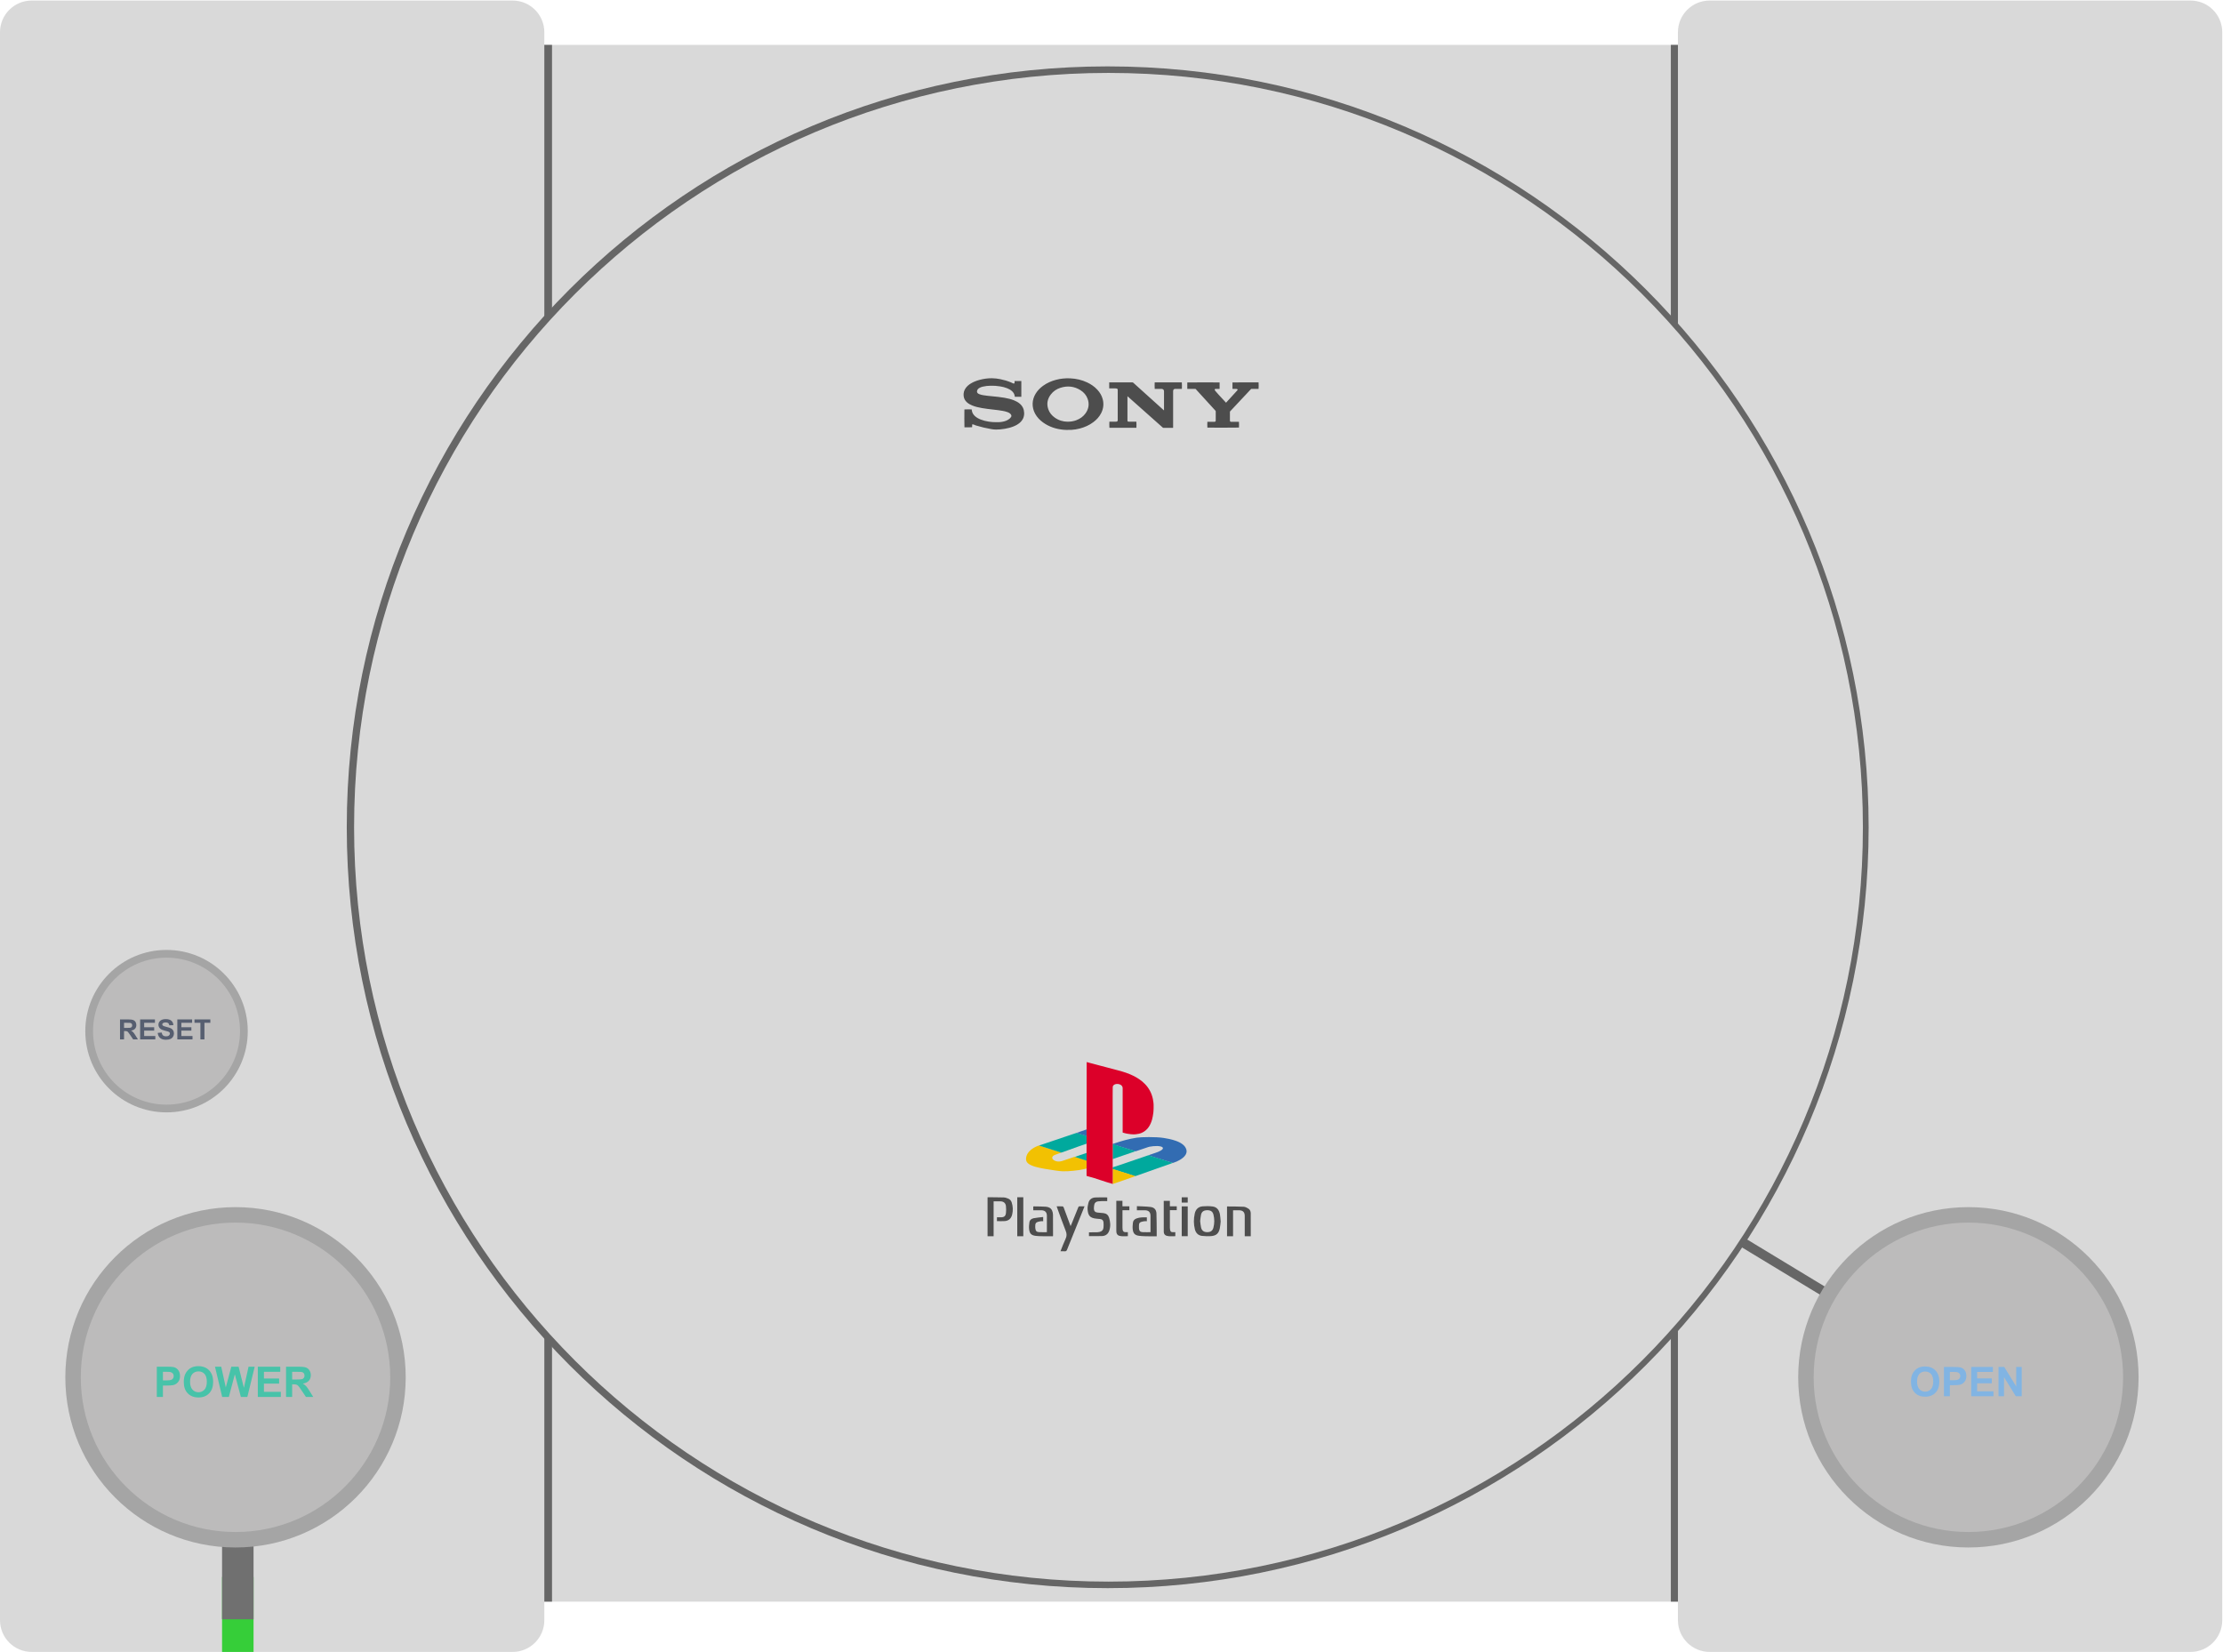 <svg xmlns="http://www.w3.org/2000/svg" width="400" height="297.265">
  <defs>
    <clipPath id="a">
      <path d="M0 213.481h287.261V0H0v213.481z"/>
    </clipPath>
  </defs>
  <path fill="#d9d9d9" d="M302.021 288.219H97.027V8.075H302.021V288.219z"/>
  <path fill="#666" d="M97.89 8.075h1.437V288.219h-1.437V8.075zm202.758 0h1.437V288.219h-1.437V8.075z"/>
  <g clip-path="url(#a)" transform="matrix(1.392,0,0,-1.392,-2.7849286e-4,297.265)">
    <path fill="#d9d9d9" d="M287.261 4.099c0-2.264-1.834-4.099-4.099-4.099h-62.166c-2.263 0-4.098 1.835-4.098 4.099v205.284c0 2.265 1.835 4.099 4.098 4.099h62.166c2.265 0 4.099-1.834 4.099-4.099V4.099z"/>
    <path fill="#666" d="M237.18 46.447l-.633-1.046-11.425 6.923.634 1.045 11.424-6.922z"/>
    <path fill="#d9d9d9" d="M70.363 4.099c0-2.264-1.834-4.099-4.099-4.099H4.098c-2.263 0-4.098 1.835-4.098 4.099v205.284c0 2.265 1.835 4.099 4.098 4.099h62.166c2.265 0 4.099-1.834 4.099-4.099V4.099z"/>
    <path fill="#666" d="M241.55 106.607c0-54.324-44.039-98.363-98.363-98.363-54.323 0-98.362 44.039-98.362 98.363s44.039 98.363 98.362 98.363c54.324 0 98.363-44.039 98.363-98.363"/>
    <path fill="#d9d9d9" d="M240.808 106.607c0-53.857-43.661-97.519-97.519-97.519-53.857 0-97.518 43.662-97.518 97.519 0 53.857 43.661 97.519 97.518 97.519 53.858 0 97.519-43.662 97.519-97.519"/>
    <path fill="#4d4d4d" fill-rule="evenodd" d="M131.151 164.293h.871v-2.036h-.842c-.004.031-.007.06-.011.09-.036.244-.148.448-.325.617-.196.188-.432.312-.683.41-.287.111-.584.183-.887.231-.415.068-.833.095-1.255.082-.332-.01-.661-.039-.985-.12-.133-.033-.261-.076-.384-.138-.088-.047-.169-.102-.235-.177-.076-.085-.12-.186-.126-.3-.005-.094.029-.171.097-.233.062-.055.132-.092.208-.122.167-.07.343-.105.521-.136.349-.06.703-.092 1.056-.127.565-.055 1.128-.107 1.687-.206.433-.076.857-.177 1.264-.346.256-.107.498-.24.71-.423.368-.32.547-.726.557-1.212.009-.504-.188-.917-.567-1.246-.244-.212-.526-.361-.826-.481-.359-.142-.733-.235-1.112-.299-.373-.063-.749-.101-1.129-.101-.202-.001-.404.026-.605.059-.667.112-1.326.269-1.975.466-.085.025-.169.055-.248.101-.075.044-.164.04-.258.041-.006-.122 0-.242-.004-.361-.05-.018-.855-.024-.994-.011-.014.048-.019 2.193-.006 2.306.049.014.822.019.943.005.003-.029.007-.06.01-.092.033-.306.176-.554.397-.761.219-.204.478-.343.754-.453.314-.126.64-.207.973-.261.441-.073.888-.1 1.337-.083.336.014.669.064.984.191.177.07.337.162.474.292.075.069.137.149.187.24.019.036.023.072.016.112-.02.118-.084.208-.172.283-.091.075-.193.127-.301.17-.213.084-.435.134-.66.175-.376.069-.755.113-1.137.156-.518.059-1.039.116-1.554.208-.421.074-.839.168-1.24.332-.241.097-.469.221-.668.394-.255.225-.408.504-.443.843-.037.377.054.723.279 1.029.177.242.405.428.659.582.356.215.742.361 1.141.467.522.138 1.053.213 1.593.207.357-.004.711-.05 1.062-.12.473-.095.935-.23 1.381-.415.093-.038.181-.091.275-.131.03-.014.071-.022.105-.019.07.005.089.03.089.102.002.07.002.142.002.219m14.59-1.959v-.092c0-.995-.001-1.99 0-2.987 0-.039.003-.079.007-.117.007-.053.04-.083.092-.088.046-.006.09-.007.137-.009h.917c.016-.055.02-.7.005-.794h-3.487c-.015.046-.022.665-.007.792.023 0 .048.002.07.002.262 0 .524 0 .784.002.033 0 .069 0 .101.009.076.018.117.071.123.148.002.022.001.041.001.063v3.845c0 .167-.032.204-.198.227-.031.006-.065.008-.097.008h-.805v.775c.025.001.047.004.07.004h2.927c.047 0 .08-.019.114-.048.725-.655 1.452-1.308 2.178-1.964.575-.517 1.151-1.037 1.724-1.555.02-.017.038-.032.057-.047.004.001.01.004.014.005v2.446c0 .187-.101.299-.291.318-.029.003-.059.003-.088.003h-.822c-.014.055-.018.74-.005.837h3.509c.015-.047.021-.705.007-.831-.019-.002-.037-.006-.058-.006-.252 0-.502.001-.754.001-.023 0-.045-.001-.069-.002-.149-.011-.236-.096-.249-.246-.004-.047-.004-.093-.004-.139v-4.648c-.029-.001-.049-.004-.069-.004-.39 0-.779.001-1.169-.001-.043 0-.073.013-.104.041-1.5 1.333-2.999 2.666-4.497 3.997-.017.017-.035.03-.064.055m-7.746-3.297c.427-.001.785.062 1.122.187.49.184.908.471 1.214.904.408.58.506 1.212.259 1.882-.174.471-.491.833-.911 1.098-.815.515-1.688.605-2.6.314-.504-.161-.931-.447-1.251-.873-.433-.573-.554-1.206-.32-1.892.154-.459.453-.815.844-1.093.51-.361 1.082-.521 1.643-.527m.061-1.063c-.187.005-.375.002-.559.02-.972.089-1.872.376-2.67.951-.419.302-.768.668-1.017 1.123-.222.408-.336.843-.324 1.307.012.464.15.892.39 1.289.242.398.564.727.939 1.002.51.372 1.075.623 1.683.784.608.164 1.227.223 1.854.193.769-.036 1.505-.204 2.202-.535.491-.233.931-.536 1.299-.936.325-.352.569-.754.692-1.221.165-.63.091-1.234-.203-1.811-.243-.477-.598-.857-1.024-1.172-.52-.388-1.104-.646-1.73-.81-.358-.094-.722-.152-1.09-.175-.148-.01-.295-.003-.442-.003v-.006zm19.599 6.141v-.831c-.025-.001-.044-.005-.064-.005-.143 0-.288-.004-.43.002-.144.006-.161-.081-.114-.181.016-.035.041-.067.066-.096.149-.168.294-.339.443-.503.295-.322.592-.641.887-.959.014-.015.023-.032.038-.05.027.027.044.044.059.062.448.491.896.982 1.344 1.471.022.027.047.05.07.077.045.059.034.12-.033.156-.029.014-.065.021-.098.021-.146.001-.291 0-.436 0-.023 0-.045.004-.07.007v.825c.058.014 3.191.021 3.375.007.014-.048.019-.758.001-.838h-.073c-.274 0-.547 0-.822.001-.043 0-.073-.012-.102-.042-.889-.95-1.779-1.899-2.668-2.847-.028-.027-.04-.056-.039-.096.001-.367 0-.733 0-1.1 0-.021.001-.042.004-.062.008-.057.043-.091.098-.104.033-.006.068-.002.102-.002.316-.002.633-.002.947-.002.004 0 .01-.002.014-.004.013-.048.019-.648.005-.741-.049-.015-3.956-.021-4.082-.007-.014.047-.02.649-.005.75.024.001.047.004.071.004h.788c.026 0 .051 0 .077.001.093.007.142.058.146.15.002.011 0 .024 0 .035 0 .38 0 .761.002 1.141.001.047-.014.081-.044.116-.796.869-1.587 1.737-2.379 2.605-.05.055-.101.108-.148.164-.027.032-.057.041-.096.041-.312-.001-.622-.001-.935-.001h-.077v.83c.048.014 4.08.02 4.178.005"/>
    <path fill="#326cb2" fill-rule="evenodd" d="M150.385 66.451c.318-.052.495-.081.739-.135.282-.06.559-.135.83-.229.33-.115.646-.255.922-.472.22-.174.391-.382.475-.659.075-.248.031-.477-.1-.692-.149-.247-.371-.422-.608-.578-.293-.189-.61-.325-.936-.445-.028-.009-.058-.012-.088-.02-.024-.008-.047-.002-.073.006-.285.086-.568.175-.854.264-.455.143-.911.284-1.364.424-.262.08-.524.164-.787.244-.024.008-.054.011-.063.043.011.025.036.028.056.036.292.1.581.201.872.297.205.068.407.145.597.253.088.048.174.105.244.179.021.021.037.042.053.067.042.076.029.149-.038.207-.069.058-.152.086-.237.107-.143.034-.288.046-.435.052-.339.008-.673-.031-1.005-.091-.112-.021-.22-.065-.327-.101-.454-.159-.911-.306-1.366-.459-.033-.011-.066-.03-.103-.03-.162.04-.321.095-.481.146-.501.153-1.003.31-1.503.464-.313.097-.66.195-.973.29-.019.007.012.014 0 .03-.001.004-.003.008 0 .011.005.008-.006.007 0 .01.307.103.626.209.936.303.456.138.915.263 1.382.363.264.056.252.056.796.146.544.089 2.484.12 3.439-.031"/>
    <path fill="#f2c102" fill-rule="evenodd" d="M137.347 62.133c-.52.025-1.14.138-1.708.224-.429.065-.859.134-1.284.228-.384.085-.764.183-1.119.355-.119.057-.231.126-.335.21-.215.175-.295.4-.266.674.046.452.282.793.616 1.076.253.213.538.37.844.493.068.026.132.062.208.071.071 0 .136-.03.2-.051.491-.157.98-.31 1.469-.466.371-.119.741-.235 1.111-.354.026-.008.053-.013.072-.034-.004-.035-.037-.036-.061-.043-.173-.063-.345-.124-.518-.187-.121-.043-.247-.079-.356-.148-.044-.027-.085-.058-.121-.098-.131-.146-.103-.321.052-.456.163-.139.362-.203.574-.224.268-.03.518.038.768.126.234.083.467.157.702.236.224.072.447.149.67.225.024.008.049.021.078.019.179-.058.359-.115.541-.172.304-.097.666-.196.972-.293.026-.009-.016-.012 0-.036.003-.313.008-.628 0-.943.002-.004.006-.006 0-.005.01-.033.002-.041 0-.073-.259-.069-.745-.154-.998-.201 0 0-1.224-.182-2.111-.153"/>
    <path fill="#00a99d" fill-rule="evenodd" d="M148.48 64.199c.109-.051.23-.076.343-.112.491-.154.983-.304 1.474-.456.242-.075.481-.151.722-.227.199-.06.4-.122.6-.183-.084-.031-.169-.063-.253-.093-.242-.085-.487-.171-.729-.256-.394-.138-.788-.277-1.182-.415-.36-.127-.716-.255-1.074-.381-.412-.146-.824-.29-1.236-.436-.127-.046-.253-.097-.385-.132-.039-.007-.073.009-.109.018-.32.104-.639.205-.958.306-.602.193-1.26.383-1.861.573-.026.009.014.013 0 .038.001.058 0 .113 0 .168.009.024-.02.026 0 .033.368.12.774.251 1.14.374.561.193 1.118.383 1.676.574.386.13.771.263 1.155.395.203.069.407.138.608.209.022.007.047.027.069.003m-11.327.356c-.395.124-.788.251-1.184.378-.555.177-1.112.353-1.667.53.565.19 1.129.381 1.694.571.881.296 1.762.594 2.641.89.171.058.34.115.513.171.022.007.047 0 .07-.007.398-.124.838-.248 1.236-.366.045-.014.002-.035 0-.08-.001-.302.002-.601 0-.9-.005-.024.02-.032 0-.039-.352-.125-.741-.252-1.093-.377-.416-.148-.831-.298-1.244-.447-.301-.106-.597-.214-.895-.319-.021-.008-.045-.023-.071-.005"/>
    <path fill="#f2c102" fill-rule="evenodd" d="M143.832 62.443c.979-.311 1.949-.623 2.929-.936-.142-.059-.292-.103-.44-.157-.307-.108-.616-.216-.926-.323-.406-.143-.814-.284-1.22-.424-.098-.035-.247-.069-.343-.104v.02c-.012.015 0 .03 0 .049.001.622 0 1.243 0 1.864v.011z"/>
    <path fill="#326db2" fill-rule="evenodd" d="M140.456 65.736c.002.305 0 .605 0 .91.002.031.035.045 0 .058-.296.088-.625.18-.922.273-.128.04-.256.078-.384.118.223.078.449.157.675.233.212.075.418.146.631.22.006.004.002.002 0-.004.002-.012 0-.026 0-.035.002-.578 0-1.153 0-1.73 0-.015.002-.029 0-.043-.002-.003.002-.003 0 0"/>
    <path fill="#00a99d" fill-rule="evenodd" d="M146.787 64.733c-.166-.061-.332-.119-.499-.177-.823-.282-1.634-.562-2.456-.845-.001.014 0 .028 0 .043v1.858c0 .014-.001.025 0 .037.374-.116.736-.231 1.11-.347.319-.099.638-.199.955-.298.298-.091.594-.182.89-.271m-7.848-.738c.186.062.369.128.557.189.324.112.635.218.96.326.002-.19 0-.38 0-.57.002-.145.002-.289 0-.432-.297.094-.58.187-.878.282-.212.067-.427.136-.639.205"/>
    <path fill="#dc0029" fill-rule="evenodd" d="M140.456 63.506c-.002.336-.002.672 0 1.007-.004.353.002.709 0 1.062 0 .053-.004.107 0 .158.003.575-.001 1.146 0 1.719.002.033-.015.065 0 .094.003.023 0 .047 0 .07.002 2.855.014 5.71.014 8.565 0 .019-.001.036.001.054.002.015.01.022.025.014.144-.039.284-.079.426-.117.403-.108.805-.215 1.209-.32.368-.099.738-.194 1.106-.291.434-.115.865-.231 1.299-.343.35-.091.697-.193 1.037-.311.593-.211 1.161-.472 1.682-.826.278-.189.539-.401.77-.647.245-.255.452-.538.621-.852.185-.343.308-.708.388-1.09.033-.153.05-.309.07-.466.008-.022-.002-.046.008-.069 0-.026.001-.053.002-.081.011-.033-.002-.066.008-.101v-.483c-.01-.044.003-.089-.008-.134-.001-.03-.002-.061-.002-.092-.011-.029.001-.061-.008-.089-.002-.023-.002-.048-.003-.071-.009-.021.001-.047-.006-.068-.002-.018-.003-.033-.004-.049-.01-.019 0-.039-.009-.059 0-.013-.001-.027-.001-.041-.012-.016 0-.038-.01-.055-.038-.26-.08-.519-.15-.774-.096-.34-.23-.666-.431-.96-.227-.332-.523-.586-.891-.75-.245-.106-.503-.161-.769-.187-.022-.008-.048.002-.069-.007-.039-.001-.075-.003-.113-.004-.071-.006-.143-.006-.214 0-.039.001-.077.003-.115.004-.029.009-.06-.003-.09.007-.015.001-.033.002-.048.002-.019.011-.039 0-.058.009-.139.008-.279.03-.414.058-.162.034-.326.064-.483.118-.028.007-.055.013-.083.02-.015.004-.022.013-.022.026v5.705c0 .023.005.047-.004.069-.017.183-.124.307-.277.393-.102.056-.214.089-.33.098-.058.006-.114.006-.169 0-.188-.018-.353-.074-.458-.243-.027-.043-.044-.09-.043-.139-.011-.054-.004-.109-.005-.166-.003-.162.005-.328-.003-.493-.001-.204-.003-.41-.004-.615l.004-6.099c.003-.006-.001-.013 0-.018.003-.022 0-.045 0-.066v-1.872c.003-.363.003-.727 0-1.089.003-.058.003-.117 0-.177.003-.457-.001-.909 0-1.364v-.581c-.226.076-.528.152-.757.226-.248.082-.496.162-.745.242-.297.096-.593.191-.888.29-.288.093-.699.185-.986.278v1.971z"/>
    <path fill="#4d4d4d" d="M128.87 55.692v.493c.174 0 .34-.003.508 0 .432.006.616.152.66.578.028.291.029.59-.005.879-.044.393-.316.604-.707.607-.288.002-.576 0-.885 0v-4.509h-.784v5.022c.01.006.02.019.03.019.695-.009 1.388-.007 2.08-.029.187-.009.379-.077.554-.149.229-.091.386-.266.46-.506.16-.51.182-1.028.057-1.551-.122-.504-.434-.806-.95-.85-.335-.027-.673-.004-1.018-.004m26.268.007c.038-.282.053-.566.118-.84.097-.404.359-.588.775-.594.448-.005.711.164.82.581.149.564.148 1.135.003 1.699-.104.397-.371.565-.819.555-.438-.008-.692-.182-.783-.576-.061-.267-.077-.547-.114-.825m2.652-.06c-.033-.275-.048-.598-.117-.907-.14-.627-.451-.916-1.089-.974-.404-.036-.821-.021-1.222.027-.488.06-.786.379-.905.847-.17.671-.166 1.349-.02 2.025.119.556.465.904 1.037.948.428.033.87.036 1.293-.024.582-.081.843-.515.935-1.054.048-.279.057-.563.088-.888m-20.705-3.841c.224.555.412 1.088.655 1.598.172.36.166.67.019 1.038-.393.991-.745 1.998-1.113 2.998-.019.05-.032.1-.055.171.268 0 .52.007.771-.007.049-.004.116-.088.138-.148.278-.745.554-1.49.828-2.236.017-.046.035-.09.065-.166.058.138.109.25.156.364.277.687.557 1.373.831 2.061.038.098.087.139.196.136.197-.009.395-.004.617-.004-.131-.329-.253-.637-.379-.941-.626-1.552-1.256-3.103-1.879-4.656-.063-.156-.136-.232-.311-.214-.167.019-.337.006-.539.006m11.162 4.385v-.504c-.116 0-.23.012-.342-.004-.146-.021-.296-.05-.434-.101-.143-.056-.23-.176-.234-.336-.006-.174-.022-.35-.003-.522.034-.308.168-.435.484-.447.325-.014.65-.004 1.003-.004v.186c0 .645 0 1.291-.001 1.937 0 .448-.237.696-.688.707-.354.008-.71.001-1.071.001v.532c.597-.032 1.186-.034 1.769-.107.487-.062.74-.356.758-.845.032-.814.024-1.628.033-2.443.001-.155 0-.31 0-.504-.294 0-.561-.006-.831.001-.48.014-.968 0-1.442.064-.556.072-.771.314-.829.865-.029.27-.001.55.028.826.029.286.215.463.478.557.423.155.863.146 1.322.141m-12.921-1.918v1.104c0 .343.003.688 0 1.031-.003.427-.237.678-.666.693-.293.01-.59.003-.886.003h-.209v.487c.032.005.072.015.112.015.501-.011 1.002-.008 1.5-.042.348-.023.67-.155.824-.501.075-.164.109-.36.113-.542.013-.899.006-1.8.007-2.698 0-.017-.008-.034-.02-.081-.233 0-.472-.005-.711.001-.505.012-1.018-.008-1.517.053-.565.069-.78.302-.846.869-.035.287-.001.587.038.877.042.304.269.48.549.534.4.076.808.107 1.232.16v-.549c-.117 0-.238.018-.353-.005-.166-.032-.348-.064-.49-.149-.228-.137-.166-.395-.186-.61-.004-.059.011-.122.018-.179.037-.318.165-.453.486-.466.326-.016.653-.005 1.005-.005m5.439-.507v.49c.312 0 .616-.006.923.002.155.004.315.015.465.052.284.069.468.252.49.554.018.226.027.458.001.681-.032.285-.168.396-.452.43-.132.015-.265.026-.397.036-.992.073-1.147.494-1.209 1.223-.021.262.042.54.104.8.107.457.435.698.886.726.509.031 1.023.008 1.551.008v-.479c-.248 0-.494.002-.738-.002-.152-.003-.303-.01-.452-.032-.256-.036-.44-.173-.487-.438-.031-.177-.056-.36-.045-.537.018-.296.178-.442.473-.471.257-.026.517-.043.774-.073.364-.044.603-.24.716-.598.169-.55.209-1.101.026-1.653-.149-.445-.471-.692-.928-.713-.558-.026-1.122-.006-1.701-.006m20.915-.019h-.779v.876c0 .592.001 1.185 0 1.775-.003.444-.233.687-.671.704-.247.009-.495.002-.742.002-.025 0-.047-.004-.096-.011v-3.347h-.779v3.836c.001.003.01.017.019.017.712-.01 1.423-.002 2.133-.04.208-.011.425-.127.609-.241.207-.126.299-.355.302-.591.009-.988.004-1.977.004-2.98m-11.249 4.574h.792v-.706h.891v-.5h-.889v-.19c0-.702-.002-1.402.001-2.101 0-.096.012-.193.034-.285.051-.202.141-.266.349-.266h.319v-.521c-.375.014-.753-.057-1.122.054-.242.074-.37.264-.37.505-.008 1.332-.005 2.663-.005 4.01m-6.13.004h.793v-.711h.896v-.503h-.892v-2.244c.002-.09.002-.182.017-.27.045-.24.151-.326.396-.324.09.001.179.001.283.001v-.52c-.378.012-.761-.063-1.136.06-.215.071-.321.244-.347.464-.011.09-.01.181-.01.27v3.777zM132.277 53.74h-.78v5.037h.78V53.74zm20.479 3.856h.775v-3.855h-.775v3.855zm-.002 1.176h.777v-.687h-.777v.687z"/>
    <path fill="#36ce39" d="M32.776-.056h-4.07v9.74h4.07v-9.74z"/>
    <path fill="#707070" d="M32.776 4.219h-4.07v9.74h4.07v-9.74z"/>
    <path fill="#a5a5a5" d="M52.444 35.5c0-12.15-9.85-22-22-22s-22 9.85-22 22 9.85 22 22 22 22-9.85 22-22"/>
    <path fill="#bcbbbb" d="M50.444 35.5c0-11.046-8.954-20-20-20s-20 8.954-20 20 8.954 20 20 20 20-8.954 20-20"/>
    <path fill="#a5a5a5" d="M32.027 80.25c0-5.799-4.701-10.5-10.5-10.5s-10.5 4.701-10.5 10.5 4.701 10.5 10.5 10.5 10.5-4.701 10.5-10.5"/>
    <path fill="#bcbbbb" d="M31.027 80.25c0-5.247-4.253-9.5-9.5-9.5s-9.5 4.253-9.5 9.5 4.253 9.5 9.5 9.5 9.5-4.253 9.5-9.5"/>
    <path fill="#a5a5a5" d="M276.444 35.5c0-12.15-9.85-22-22-22s-22 9.85-22 22 9.85 22 22 22 22-9.85 22-22"/>
    <path fill="#bcbbbb" d="M274.444 35.5c0-11.046-8.954-20-20-20s-20 8.954-20 20 8.954 20 20 20 20-8.954 20-20"/>
    <path fill="#47c3a9" d="M21.061 36.211v-1.109h.433c.311 0 .519.02.624.061.105.04.187.105.247.192.059.087.089.188.089.304 0 .143-.042.26-.125.353-.084.092-.19.149-.318.173-.094.017-.283.026-.568.026h-.382zm-.79-3.25v3.912h1.268c.48 0 .793-.019.939-.058.224-.059.412-.187.563-.383.151-.197.227-.45.227-.762 0-.24-.043-.442-.131-.606-.087-.164-.198-.292-.332-.385-.134-.094-.271-.155-.41-.186-.188-.038-.461-.056-.819-.056h-.515v-1.476h-.79zm4.299 1.959c0-.443.103-.779.307-1.008.205-.228.464-.343.779-.343s.574.114.776.34c.201.228.303.568.303 1.022 0 .448-.099.782-.295 1.003-.197.22-.458.331-.784.331-.325 0-.587-.112-.787-.335-.199-.223-.299-.56-.299-1.01m-.814-.027c0 .399.06.733.179 1.004.089.199.21.377.364.536.154.158.323.276.506.352.244.104.525.156.843.156.577 0 1.038-.18 1.384-.538.346-.357.519-.854.519-1.491 0-.632-.171-1.126-.515-1.482-.343-.358-.802-.535-1.377-.535-.582 0-1.045.176-1.388.532-.343.354-.515.844-.515 1.466m4.966-1.932l-.934 3.912h.809l.589-2.687.716 2.687h.939l.686-2.732.6 2.732h.796l-.951-3.912h-.837l-.78 2.925-.776-2.925h-.857zm4.604 0v3.912h2.901v-.662h-2.111v-.867h1.964v-.659h-1.964v-1.065h2.186v-.659h-2.976zm4.439 2.258h.584c.379 0 .616.016.71.048.094.032.168.087.222.166.053.078.08.176.08.293 0 .132-.035.238-.106.319-.07.081-.169.132-.297.153-.065.009-.256.013-.577.013h-.616v-.992zm-.79-2.258v3.912h1.663c.418 0 .721-.035.911-.105.189-.07.341-.195.455-.375.114-.18.171-.385.171-.616 0-.294-.087-.537-.259-.728-.173-.19-.431-.311-.774-.361.171-.1.311-.209.423-.328.111-.12.261-.331.45-.635l.477-.764h-.944l-.572.852c-.202.303-.341.496-.416.575-.075.079-.154.133-.237.162-.084.029-.217.044-.398.044h-.16v-1.633h-.79z"/>
    <path fill="#81b4e3" d="M247.808 34.95c0-.429.099-.753.297-.974.197-.221.448-.332.753-.332.304 0 .554.11.749.329.195.219.293.548.293.987 0 .433-.095.757-.285.969-.19.214-.443.321-.757.321-.315 0-.569-.109-.761-.324-.192-.216-.289-.541-.289-.976m-.787-.026c0 .385.058.709.173.969.086.194.204.367.352.519.149.153.312.267.489.341.236.099.507.149.815.149.558 0 1.003-.173 1.338-.518.334-.346.501-.827.501-1.442 0-.61-.166-1.088-.498-1.432-.331-.346-.776-.518-1.33-.518-.563 0-1.01.172-1.342.515-.332.342-.498.815-.498 1.417m5.027 1.274v-1.073h.418c.301 0 .502.02.603.059.102.04.181.102.239.186.057.085.087.182.087.294 0 .138-.04.251-.121.341-.081.089-.184.145-.308.168-.091.016-.273.025-.549.025h-.369zm-.764-3.142v3.782h1.226c.464 0 .767-.019.908-.057.217-.057.398-.18.544-.37.147-.191.219-.436.219-.736 0-.233-.042-.428-.126-.586-.084-.159-.192-.283-.321-.372-.13-.091-.262-.151-.396-.18-.183-.036-.446-.054-.792-.054h-.498v-1.427h-.764zm3.524 0v3.781h2.804v-.639h-2.04v-.838h1.898v-.638h-1.898v-1.029h2.112v-.637h-2.876zm3.531 0v3.781h.743l1.548-2.525v2.525h.709v-3.781h-.766l-1.524 2.466v-2.466h-.71z"/>
    <path fill="#565e70" d="M16.035 80.672h.386c.249 0 .406.011.468.032s.11.058.146.11c.035.05.052.116.052.193 0 .087-.023.156-.069.21-.046.054-.112.087-.196.101-.042.006-.169.009-.38.009h-.407v-.655zm-.521-1.488v2.58h1.097c.275 0 .476-.024.601-.071.124-.045.224-.127.3-.247.075-.118.112-.253.112-.406 0-.193-.057-.353-.171-.479-.113-.126-.283-.206-.51-.239.113-.065.206-.137.279-.216.073-.079.172-.218.296-.419l.315-.503h-.622l-.377.561c-.133.2-.225.327-.275.379-.049.053-.101.088-.156.108-.055.019-.142.029-.262.029h-.106v-1.077h-.521zm2.601-0v2.58h1.913v-.436h-1.392v-.573h1.295v-.434h-1.295v-.702h1.441v-.435h-1.962zm2.272.84l.507.049c.03-.17.092-.295.185-.375.094-.08.219-.119.378-.119.167 0 .294.035.379.106.085.07.128.153.128.249 0 .061-.018.112-.054.155-.036.043-.098.081-.188.113-.061.02-.2.058-.417.112-.279.069-.475.154-.587.255-.159.142-.238.315-.238.519 0 .131.037.254.112.369.074.114.182.202.322.261.14.06.309.09.508.09.323 0 .567-.071.731-.213.163-.142.249-.332.257-.568l-.521-.024c-.022.133-.069.229-.143.287-.073.057-.183.087-.33.087-.151 0-.27-.032-.355-.093-.055-.04-.083-.094-.083-.16 0-.062.026-.114.077-.158.066-.054.226-.112.479-.171.253-.06.441-.123.562-.186.122-.064.217-.151.286-.263.068-.11.103-.248.103-.411 0-.147-.042-.286-.124-.415-.082-.129-.198-.225-.348-.287-.15-.063-.337-.095-.562-.095-.326 0-.576.075-.751.227-.175.15-.279.37-.313.659m2.536-.84v2.58h1.913v-.436h-1.392v-.573h1.295v-.434h-1.295v-.702h1.441v-.435h-1.962zm2.984 0v2.144h-.765v.436h2.05v-.436h-.764v-2.144h-.521z"/>
  </g>
</svg>
